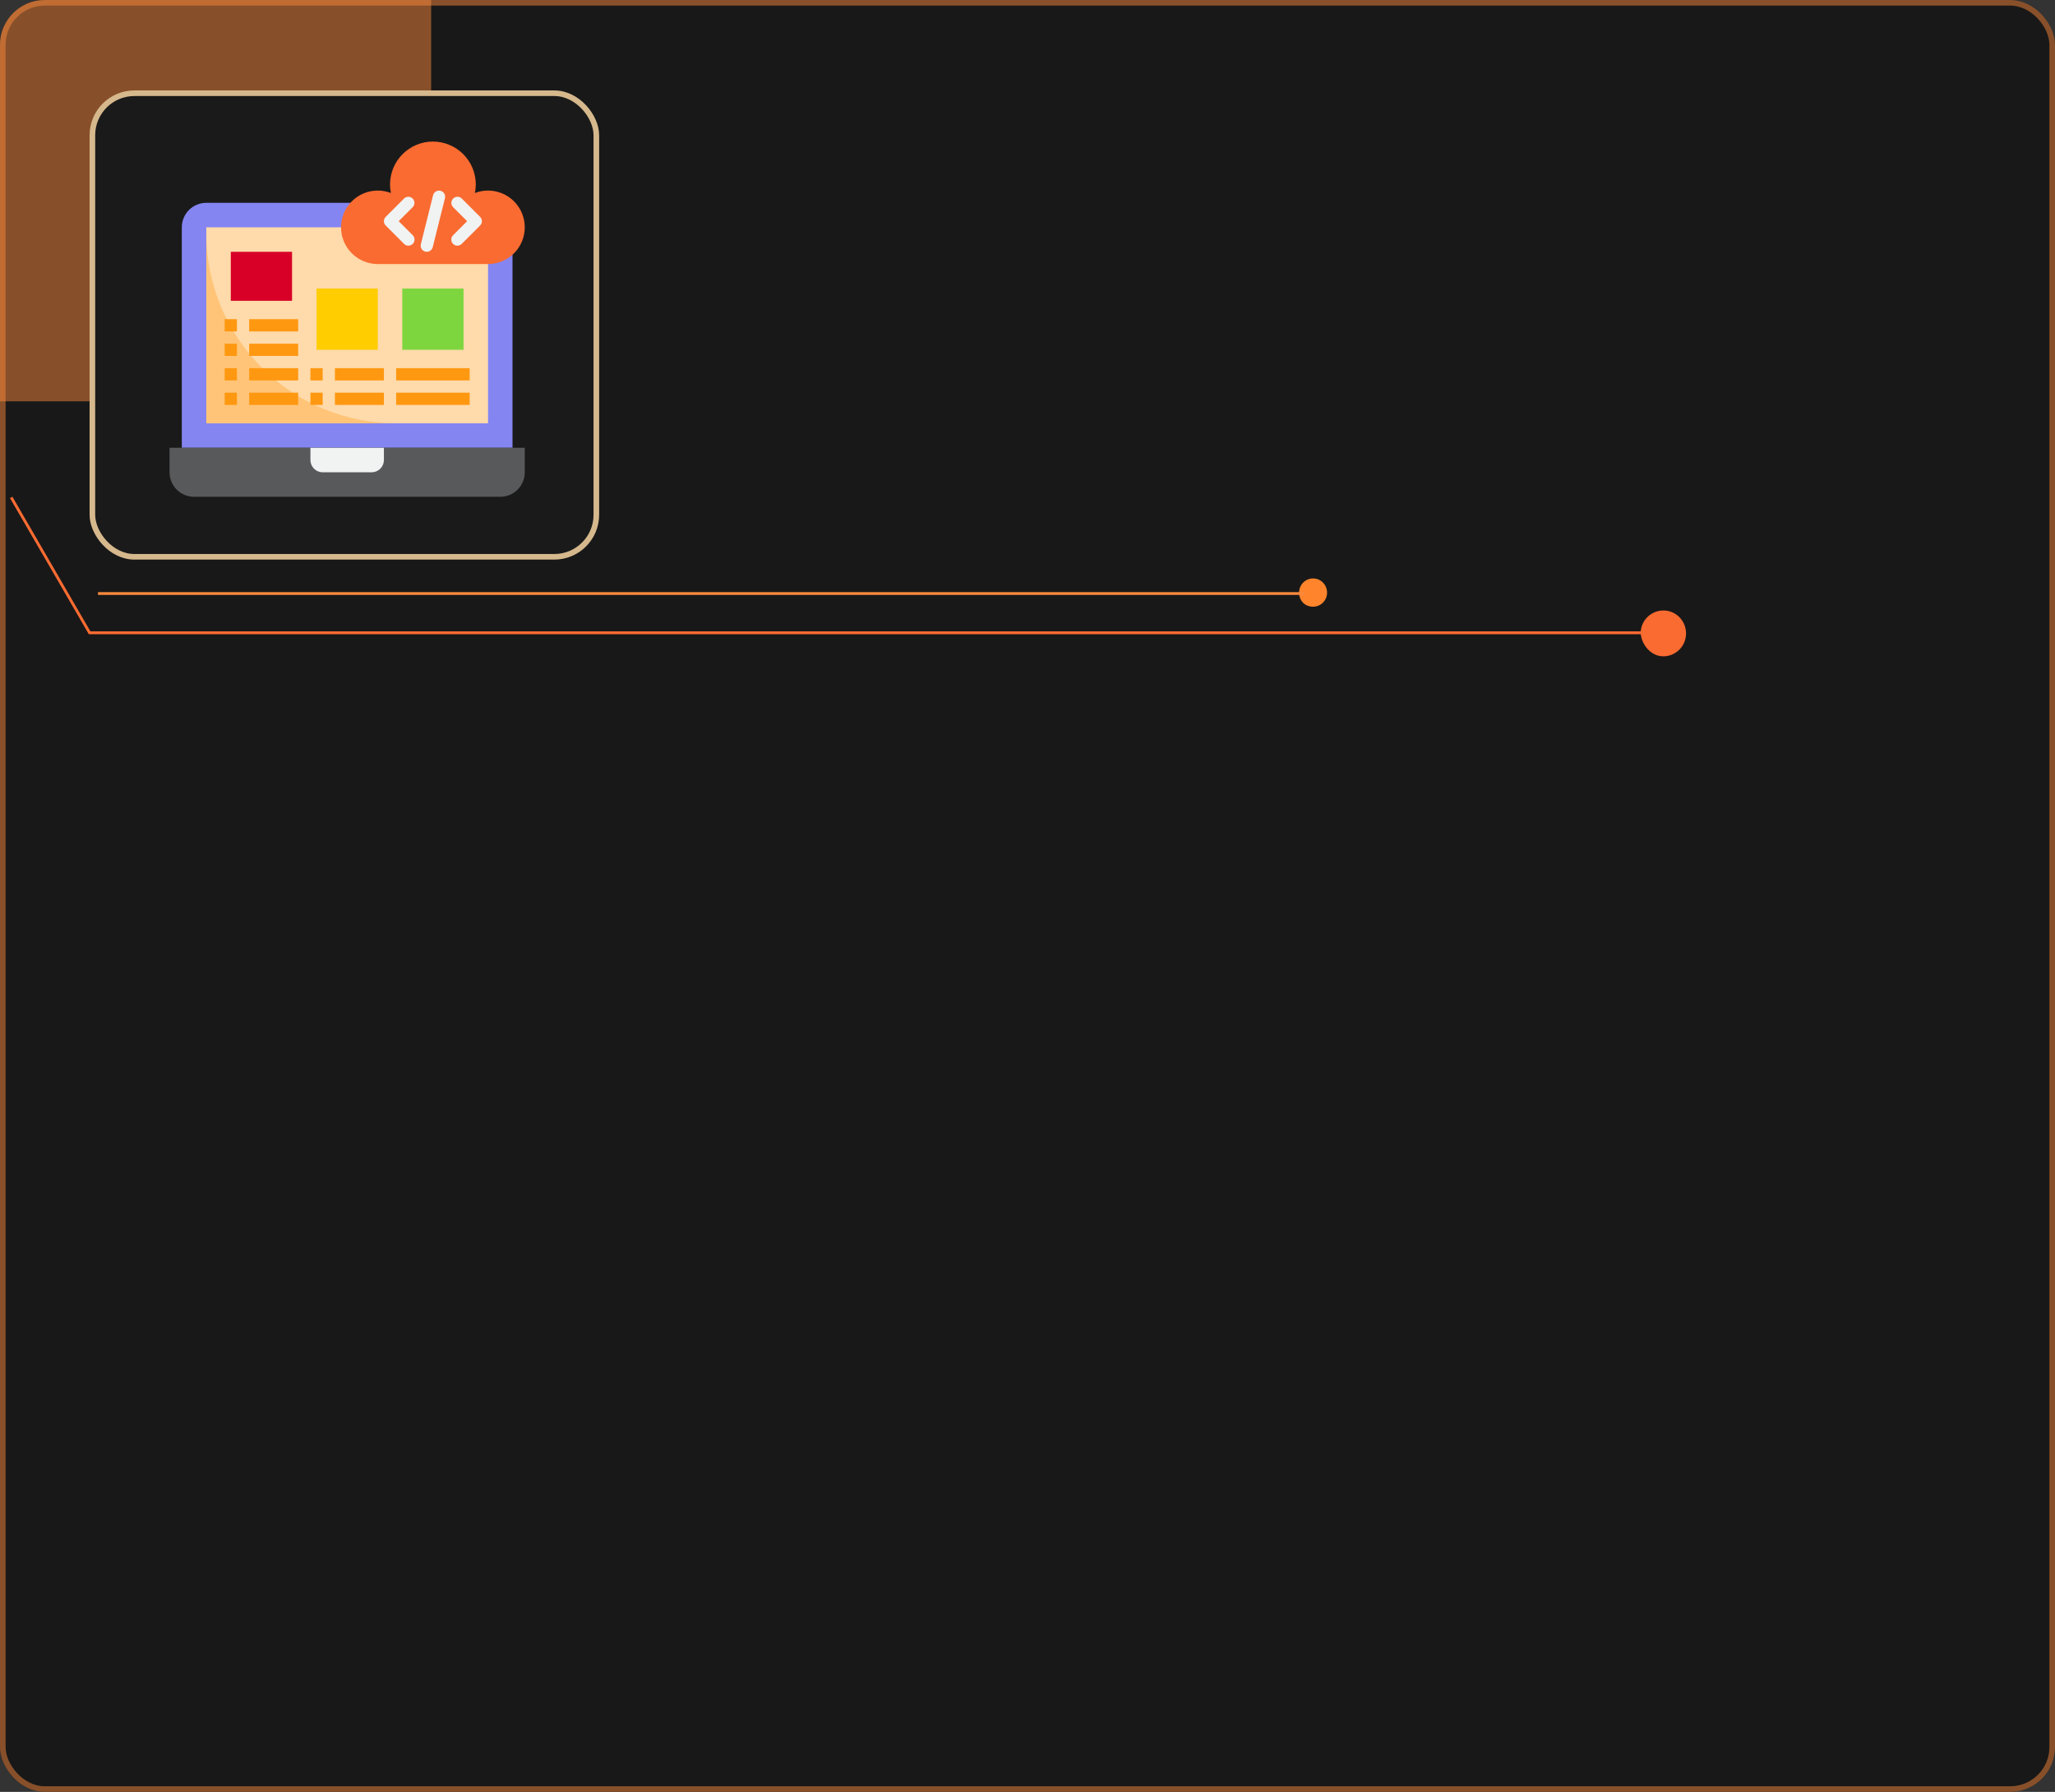 <svg width="367" height="320" viewBox="0 0 367 320" fill="none" xmlns="http://www.w3.org/2000/svg">
<rect x="0" y="0" width="367" height="320" fill="#333333" stroke="none"/>
<rect width="367" height="320" rx="8" fill="#181818"/>
<rect x="0.5" y="0.5" width="366" height="319" rx="7.5" stroke="#F9893D" stroke-opacity="0.5"/>
<path d="M0 8C0 3.582 3.582 0 8 0H77V71.672H0V8Z" fill="#F9893D" fill-opacity="0.5"/>
<rect x="16.5" y="16.651" width="90" height="82.785" rx="7.5" fill="#1A1A1A" stroke="#D6B88D"/>
<rect x="19" y="20.189" width="84" height="74.7" rx="8" fill="#1A1A1A"/>
<path d="M294.5 113.007L16 113.007L2 88.833" stroke="#F96B31" stroke-width="0.5" stroke-miterlimit="10"/>
<path d="M234.5 108.35C235.816 108.35 237 107.287 237 105.826C237 104.498 235.947 103.302 234.5 103.302C233.184 103.302 232 104.365 232 105.826C232 107.287 233.053 108.35 234.5 108.35Z" fill="#FF842C"/>
<path d="M17.5 105.994L41.388 105.994L233 105.994" stroke="#F9893D" stroke-width="0.5" stroke-miterlimit="10"/>
<path d="M297.055 117.209C299.189 117.209 301.11 115.485 301.11 113.115C301.11 110.961 299.402 109.022 297.055 109.022C294.921 109.022 293 110.745 293 113.115C293.213 115.27 294.921 117.209 297.055 117.209Z" fill="#F96B31"/>
<path d="M36.844 36.219H87.156C88.317 36.219 89.429 36.68 90.25 37.5C91.07 38.321 91.531 39.433 91.531 40.594V79.969H32.469V40.594C32.469 39.433 32.93 38.321 33.75 37.5C34.571 36.68 35.683 36.219 36.844 36.219Z" fill="#8585F2"/>
<path d="M36.844 40.594H87.156V75.594H36.844V40.594Z" fill="#FFDAAA"/>
<path d="M32.469 79.969H30.281V84.344C30.281 85.504 30.742 86.617 31.563 87.437C32.383 88.258 33.496 88.719 34.656 88.719H89.344C90.504 88.719 91.617 88.258 92.437 87.437C93.258 86.617 93.719 85.504 93.719 84.344V79.969H32.469Z" fill="#58595B"/>
<path d="M57.625 84.344H66.375C66.955 84.344 67.512 84.113 67.922 83.703C68.332 83.293 68.562 82.736 68.562 82.156V79.969H55.438V82.156C55.438 82.736 55.668 83.293 56.078 83.703C56.488 84.113 57.045 84.344 57.625 84.344Z" fill="#F1F2F2"/>
<path d="M41.219 44.969H52.156V53.719H41.219V44.969Z" fill="#D80027"/>
<path d="M56.531 51.531H67.469V62.469H56.531V51.531Z" fill="#FFCD00"/>
<path d="M87.156 34.031C86.356 34.029 85.562 34.178 84.816 34.469C84.917 33.965 84.968 33.452 84.969 32.938C84.969 30.907 84.162 28.959 82.726 27.524C81.29 26.088 79.343 25.281 77.312 25.281C75.282 25.281 73.335 26.088 71.899 27.524C70.463 28.959 69.656 30.907 69.656 32.938C69.657 33.452 69.708 33.965 69.809 34.469C69.063 34.178 68.269 34.029 67.469 34.031C65.728 34.031 64.059 34.723 62.828 35.953C61.598 37.184 60.906 38.853 60.906 40.594C60.906 42.334 61.598 44.003 62.828 45.234C64.059 46.465 65.728 47.156 67.469 47.156H87.156C88.897 47.156 90.566 46.465 91.797 45.234C93.027 44.003 93.719 42.334 93.719 40.594C93.719 38.853 93.027 37.184 91.797 35.953C90.566 34.723 88.897 34.031 87.156 34.031Z" fill="#F96B31"/>
<path d="M71.844 51.531H82.781V62.469H71.844V51.531Z" fill="#7ED63E"/>
<path d="M36.844 41.688V75.594H70.75C66.297 75.596 61.886 74.721 57.772 73.018C53.657 71.315 49.918 68.818 46.769 65.669C43.62 62.52 41.123 58.781 39.419 54.666C37.716 50.551 36.841 46.141 36.844 41.688Z" fill="#FFC477"/>
<path d="M44.5 61.375H53.25V63.562H44.5V61.375Z" fill="#FF9811"/>
<path d="M44.5 65.75H53.25V67.938H44.5V65.75Z" fill="#FF9811"/>
<path d="M44.5 70.125H53.25V72.312H44.5V70.125Z" fill="#FF9811"/>
<path d="M59.812 65.75H68.562V67.938H59.812V65.75Z" fill="#FF9811"/>
<path d="M59.812 70.125H68.562V72.312H59.812V70.125Z" fill="#FF9811"/>
<path d="M70.75 65.75H83.875V67.938H70.75V65.75Z" fill="#FF9811"/>
<path d="M70.75 70.125H83.875V72.312H70.75V70.125Z" fill="#FF9811"/>
<path d="M55.438 65.75H57.625V67.938H55.438V65.75Z" fill="#FF9811"/>
<path d="M55.438 70.125H57.625V72.312H55.438V70.125Z" fill="#FF9811"/>
<path d="M72.937 43.875C72.647 43.875 72.369 43.76 72.164 43.555L68.883 40.273C68.678 40.068 68.562 39.79 68.562 39.5C68.562 39.21 68.678 38.932 68.883 38.727L72.164 35.446C72.37 35.246 72.647 35.136 72.933 35.139C73.22 35.141 73.494 35.256 73.697 35.459C73.9 35.662 74.015 35.936 74.017 36.223C74.02 36.51 73.91 36.786 73.71 36.992L71.203 39.5L73.71 42.008C73.864 42.161 73.968 42.356 74.01 42.568C74.052 42.78 74.03 43 73.948 43.2C73.865 43.4 73.725 43.571 73.545 43.691C73.365 43.811 73.154 43.875 72.937 43.875Z" fill="#F1F2F2"/>
<path d="M81.687 43.875C81.471 43.875 81.26 43.811 81.08 43.691C80.9 43.571 80.76 43.4 80.677 43.2C80.594 43 80.573 42.78 80.615 42.568C80.657 42.356 80.761 42.161 80.914 42.008L83.422 39.5L80.914 36.992C80.715 36.786 80.605 36.51 80.607 36.223C80.609 35.936 80.725 35.662 80.927 35.459C81.13 35.256 81.404 35.141 81.691 35.139C81.978 35.136 82.254 35.246 82.46 35.446L85.742 38.727C85.947 38.932 86.062 39.21 86.062 39.5C86.062 39.79 85.947 40.068 85.742 40.273L82.46 43.555C82.255 43.76 81.977 43.875 81.687 43.875Z" fill="#F1F2F2"/>
<path d="M76.22 44.969C76.13 44.969 76.04 44.958 75.953 44.936C75.672 44.866 75.43 44.686 75.281 44.438C75.132 44.189 75.087 43.891 75.158 43.609L77.345 34.859C77.417 34.58 77.597 34.34 77.845 34.193C78.094 34.045 78.39 34.002 78.67 34.072C78.95 34.142 79.191 34.32 79.341 34.567C79.49 34.814 79.535 35.111 79.467 35.391L77.28 44.141C77.221 44.377 77.084 44.587 76.892 44.737C76.7 44.887 76.463 44.969 76.22 44.969Z" fill="#F1F2F2"/>
<path d="M44.5 57H53.25V59.188H44.5V57Z" fill="#FF9811"/>
<path d="M40.125 57H42.312V59.188H40.125V57Z" fill="#FF9811"/>
<path d="M40.125 61.375H42.312V63.562H40.125V61.375Z" fill="#FF9811"/>
<path d="M40.125 65.75H42.312V67.938H40.125V65.75Z" fill="#FF9811"/>
<path d="M40.125 70.125H42.312V72.312H40.125V70.125Z" fill="#FF9811"/>
</svg>
